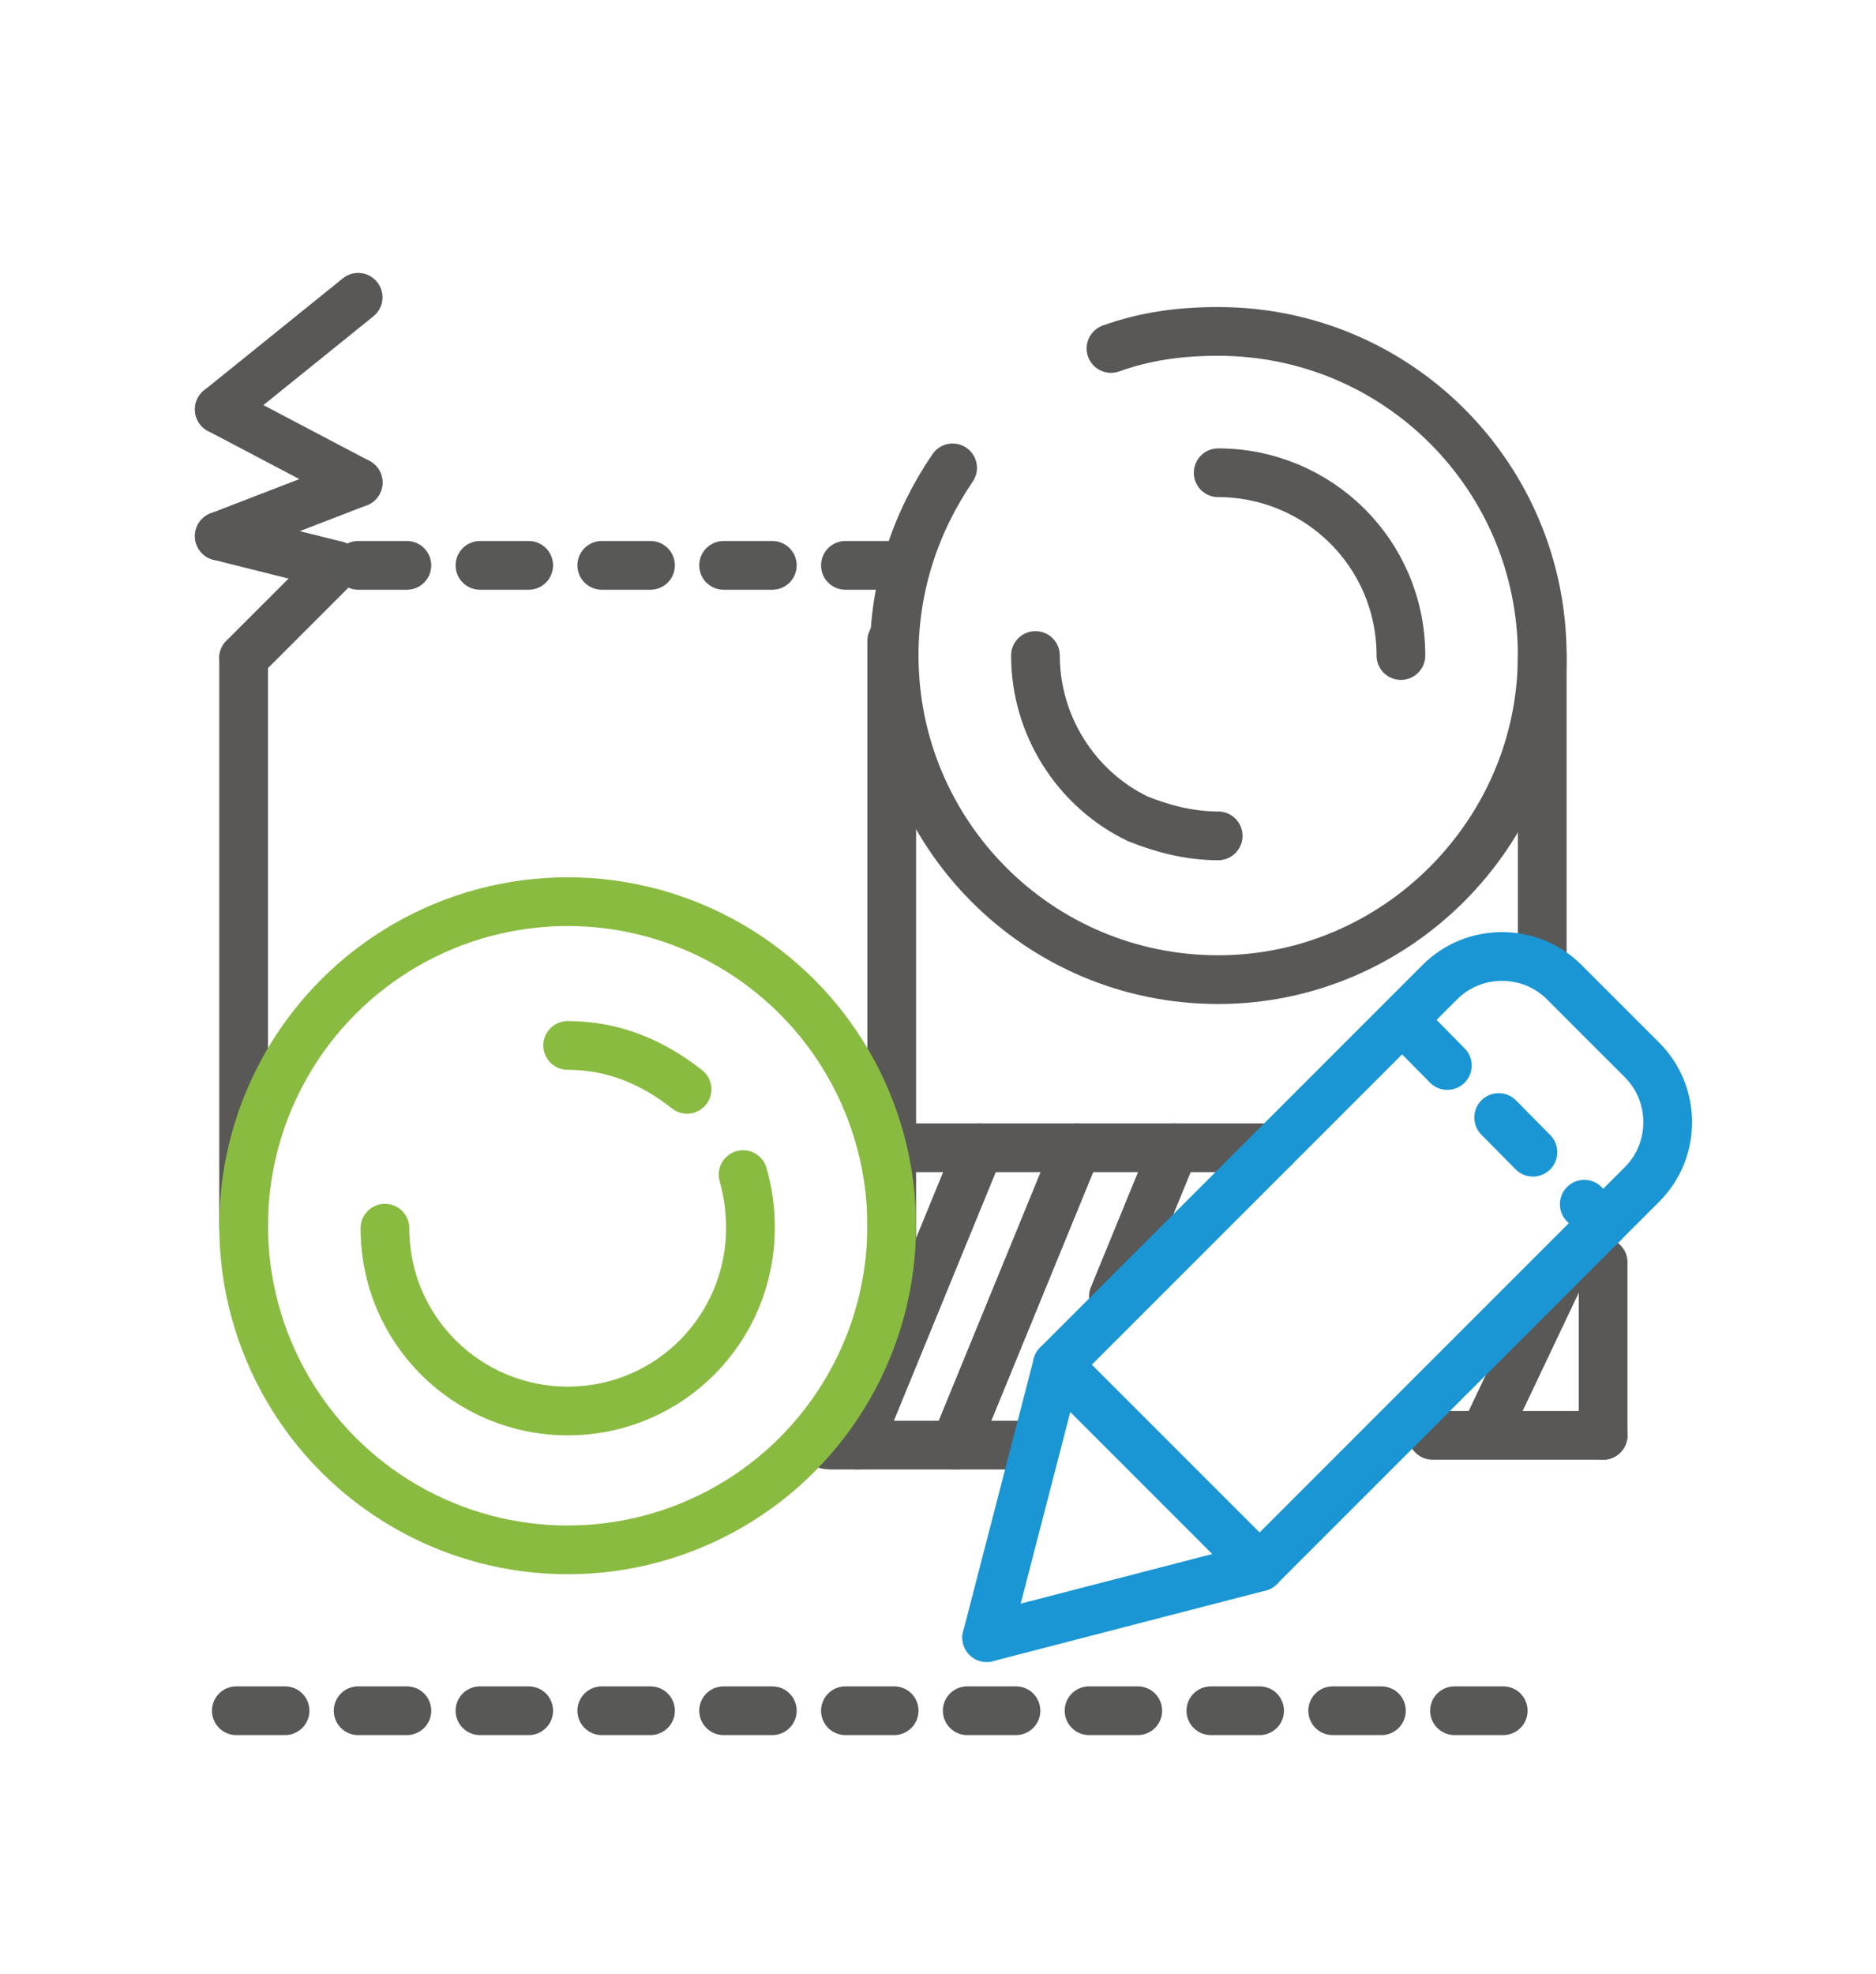<?xml version="1.0" encoding="utf-8"?>
<!-- Generator: Adobe Illustrator 19.0.0, SVG Export Plug-In . SVG Version: 6.00 Build 0)  -->
<svg version="1.2" baseProfile="tiny" xmlns="http://www.w3.org/2000/svg" xmlns:xlink="http://www.w3.org/1999/xlink" x="0px"
	 y="0px" width="77px" height="81px" viewBox="-259 380.9 77 81" xml:space="preserve">
<g id="Layer_1">
</g>
<g id="Layer_2">
	<path id="XMLID_774_" fill="none" stroke="#595857" stroke-width="2" stroke-linecap="round" stroke-miterlimit="10" d="
		M-213.4,395.2c1.4-0.5,2.8-0.7,4.4-0.7c7.4,0,13.3,6,13.3,13.3s-6,13.3-13.3,13.3c-7.4,0-13.3-6-13.3-13.3c0-2.9,0.9-5.5,2.4-7.7"
		/>
	<path id="XMLID_825_" fill="none" stroke="#595857" stroke-width="2" stroke-linecap="round" stroke-miterlimit="10" d="
		M-209,415.2c-1.2,0-2.3-0.3-3.3-0.7c-2.5-1.2-4.2-3.8-4.2-6.7"/>
	<path id="XMLID_814_" fill="none" stroke="#595857" stroke-width="2" stroke-linecap="round" stroke-miterlimit="10" d="
		M-209,400.3c4.1,0,7.5,3.3,7.5,7.5"/>
	
		<line id="XMLID_813_" fill="none" stroke="#595857" stroke-width="2" stroke-linecap="round" stroke-miterlimit="10" x1="-249" y1="431.2" x2="-249" y2="407.9"/>
	
		<line id="XMLID_817_" fill="none" stroke="#595857" stroke-width="2" stroke-linecap="round" stroke-miterlimit="10" x1="-249" y1="407.9" x2="-245.2" y2="404.1"/>
	
		<line id="XMLID_818_" fill="none" stroke="#595857" stroke-width="2" stroke-linecap="round" stroke-miterlimit="10" x1="-245.2" y1="404.1" x2="-250" y2="402.9"/>
	
		<line id="XMLID_819_" fill="none" stroke="#595857" stroke-width="2" stroke-linecap="round" stroke-miterlimit="10" x1="-250" y1="402.9" x2="-244.3" y2="400.7"/>
	
		<line id="XMLID_820_" fill="none" stroke="#595857" stroke-width="2" stroke-linecap="round" stroke-miterlimit="10" x1="-244.3" y1="400.7" x2="-250" y2="397.7"/>
	
		<line id="XMLID_821_" fill="none" stroke="#595857" stroke-width="2" stroke-linecap="round" stroke-miterlimit="10" x1="-250" y1="397.7" x2="-244.3" y2="393.1"/>
	
		<line id="XMLID_822_" fill="none" stroke="#595857" stroke-width="2" stroke-linecap="round" stroke-miterlimit="10" x1="-222.4" y1="407.2" x2="-222.4" y2="432.7"/>
	
		<line id="XMLID_815_" fill="none" stroke="#595857" stroke-width="2" stroke-linecap="round" stroke-miterlimit="10" x1="-195.7" y1="407.8" x2="-195.7" y2="420.2"/>
	<path id="XMLID_838_" fill="none" stroke="#595857" stroke-width="2" stroke-linecap="round" stroke-miterlimit="10" d="
		M-216.8,440.2h-8.1c-0.8,0,0.6-0.6,0.6-1.4"/>
	
		<line id="XMLID_827_" fill="none" stroke="#595857" stroke-width="2" stroke-linecap="round" stroke-miterlimit="10" x1="-221.9" y1="428" x2="-206.7" y2="428"/>
	
		<line id="XMLID_826_" fill="none" stroke="#595857" stroke-width="2" stroke-linecap="round" stroke-miterlimit="10" x1="-210.8" y1="428" x2="-213.3" y2="434.1"/>
	
		<line id="XMLID_829_" fill="none" stroke="#595857" stroke-width="2" stroke-linecap="round" stroke-miterlimit="10" x1="-214.8" y1="428" x2="-219.8" y2="440.2"/>
	
		<line id="XMLID_841_" fill="none" stroke="#595857" stroke-width="2" stroke-linecap="round" stroke-miterlimit="10" x1="-195" y1="433.3" x2="-197.8" y2="439.2"/>
	
		<line id="XMLID_830_" fill="none" stroke="#595857" stroke-width="2" stroke-linecap="round" stroke-miterlimit="10" x1="-218.8" y1="428" x2="-223.8" y2="440.2"/>
	
		<line id="XMLID_828_" fill="none" stroke="#585857" stroke-width="2" stroke-linecap="round" stroke-miterlimit="10" stroke-dasharray="2,3" x1="-244.3" y1="404.1" x2="-221.8" y2="404.1"/>
	
		<line id="XMLID_837_" fill="none" stroke="#585857" stroke-width="2" stroke-linecap="round" stroke-miterlimit="10" stroke-dasharray="2,3" x1="-249.3" y1="451.1" x2="-194.5" y2="451.1"/>
	
		<line id="XMLID_836_" fill="none" stroke="#595857" stroke-width="2" stroke-linecap="round" stroke-miterlimit="10" x1="-193.2" y1="432.7" x2="-193.2" y2="439.8"/>
	
		<line id="XMLID_840_" fill="none" stroke="#595857" stroke-width="2" stroke-linecap="round" stroke-miterlimit="10" x1="-193.2" y1="439.8" x2="-200.2" y2="439.8"/>
	
		<circle id="XMLID_812_" fill="none" stroke="#89BB41" stroke-width="2" stroke-linecap="round" stroke-miterlimit="10" cx="-235.7" cy="431.2" r="13.3"/>
	<path id="XMLID_824_" fill="none" stroke="#89BB41" stroke-width="2" stroke-linecap="round" stroke-miterlimit="10" d="
		M-228.5,429.1c0.2,0.7,0.3,1.4,0.3,2.2c0,4.1-3.3,7.5-7.5,7.5c-4.1,0-7.5-3.3-7.5-7.5"/>
	<path id="XMLID_823_" fill="none" stroke="#89BB41" stroke-width="2" stroke-linecap="round" stroke-miterlimit="10" d="
		M-235.7,423.8c1.9,0,3.5,0.7,4.9,1.8"/>
	<g id="XMLID_831_">
		
			<path id="XMLID_835_" fill="none" stroke="#1A96D4" stroke-width="2" stroke-linecap="round" stroke-linejoin="round" stroke-miterlimit="10" d="
			M-191.6,429.5l-15.7,15.7l-8.3-8.3l15.7-15.7c1.4-1.4,3.7-1.4,5.1,0l3.2,3.2C-190.2,425.8-190.2,428.1-191.6,429.5z"/>
		
			<line id="XMLID_834_" fill="none" stroke="#1A96D4" stroke-width="2" stroke-linecap="round" stroke-miterlimit="10" x1="-215.6" y1="436.9" x2="-218.5" y2="448.1"/>
		
			<line id="XMLID_833_" fill="none" stroke="#1A96D4" stroke-width="2" stroke-linecap="round" stroke-miterlimit="10" x1="-218.5" y1="448.1" x2="-207.3" y2="445.2"/>
		
			<line id="XMLID_832_" fill="none" stroke="#1A96D4" stroke-width="2" stroke-linecap="round" stroke-miterlimit="10" stroke-dasharray="2,3" x1="-201" y1="423.2" x2="-193.2" y2="431.1"/>
	</g>
</g>
</svg>
